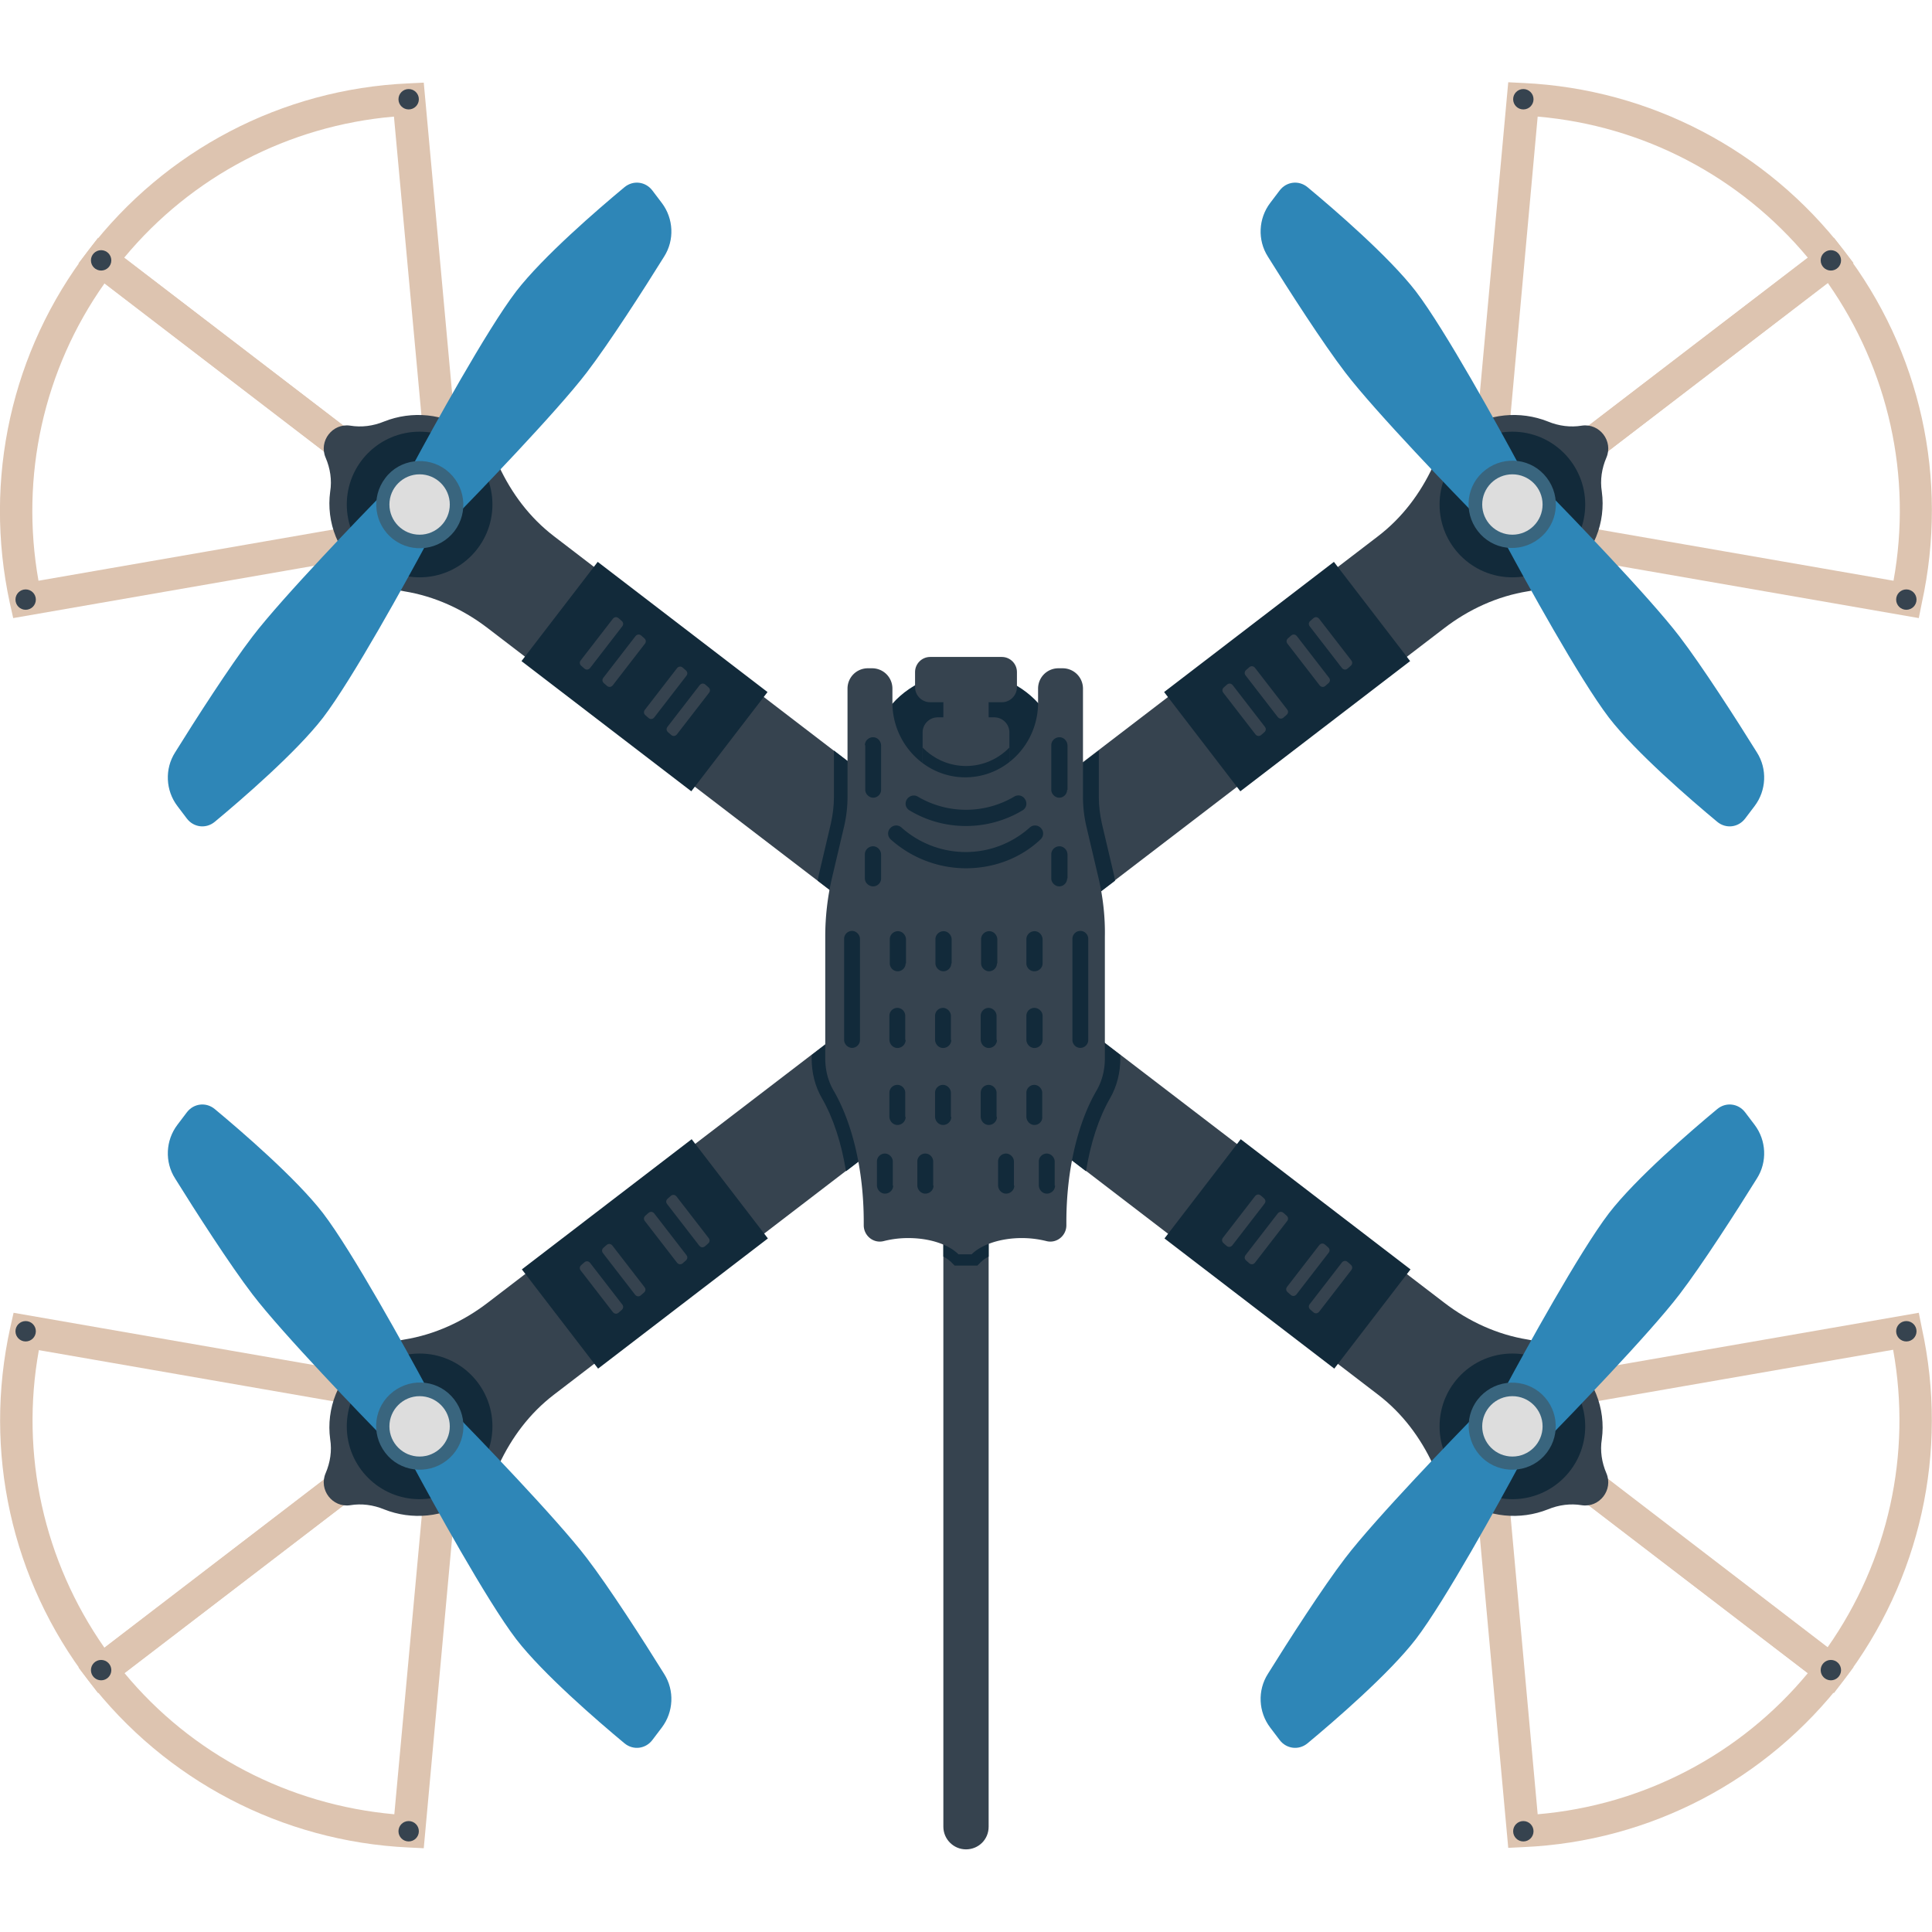 <svg version="1.1" xmlns="http://www.w3.org/2000/svg" x="0" y="0" viewBox="0 0 512 512" xml:space="preserve"><style type="text/css">.st0{fill:#36434f}.st1{fill:#ddc4b0}.st2{fill:#122a3a}.st3{fill:#2e86b7}.st4{fill:#39657e}.st5{fill:#ddd}</style><path class="st0" d="M256 490.1c-3.3 0-6-2.7-6-6v-163h12v163c0 3.4-2.7 6-6 6z"/><path class="st1" d="m121.7 386.9-9.4 102.9-4.1-.2c-33.5-1.6-64.4-17.8-84.8-44.3l-2.6-3.4 90.1-69 10.8 14zm-17.2 93.9 8.4-91.3-3.5-4.6L33 443.4c17.8 21.5 43.5 34.9 71.5 37.4z"/><path class="st1" d="m105.3 365.6 10.8 14.1-90.1 69-2.6-3.4C3 418.7-4.5 384.6 2.7 351.9l.9-4 101.7 17.7zm-1.2 12.5-3.5-4.6-90.3-15.7c-5 27.6 1.3 55.9 17.4 78.9l76.4-58.6z"/><circle class="st0" cx="26.8" cy="442.6" r="2.7"/><circle class="st0" cx="108.3" cy="485.3" r="2.7"/><circle class="st0" cx="6.8" cy="352.8" r="2.7"/><path class="st0" d="M146.8 369.6c-6.4 4.9-11.2 11.3-14.6 18.6-1.7 3.6-4.3 6.8-7.8 9.3-6.7 4.7-15.3 5.4-22.6 2.5-2.9-1.2-6-1.6-9-1.1-4.7.7-8.4-4.1-6.5-8.5 1.2-2.8 1.7-5.9 1.2-9-1.1-8.1 2.1-16.5 9-21.8 3.2-2.5 6.9-4 10.6-4.6 8.1-1.3 15.7-4.8 22.2-9.8l110.1-84.3 18.2 23.8-110.8 84.9z"/><circle class="st2" cx="111.2" cy="378" r="19.3"/><path class="st3" d="M117.6 386.3c-2.4 1.8-5.4 2.5-8.2 2 5.1 9.5 19.6 35.9 27.4 46.1 7.1 9.2 21.6 21.7 28.7 27.6 2.3 1.9 5.6 1.5 7.4-.9l2.5-3.3c3.1-4.1 3.4-9.8.6-14.2-5.4-8.7-14.6-23-20.5-30.7-8-10.5-30-33.2-34.2-37.5 1.1 4-.2 8.3-3.7 10.9zm-12.8-16.7c2.4-1.8 5.4-2.5 8.2-2-5.1-9.5-19.6-35.9-27.4-46.1-7.1-9.2-21.6-21.7-28.7-27.6-2.3-1.9-5.6-1.5-7.4.9l-2.5 3.3c-3.1 4.1-3.4 9.8-.6 14.2 5.4 8.7 14.6 23 20.5 30.7 8 10.5 30 33.2 34.2 37.5-1.1-4 .3-8.3 3.7-10.9z"/><path class="st4" d="M118.3 387.1c5.1-3.9 6-11.1 2.1-16.2s-11.1-6-16.2-2.1-6 11.1-2.1 16.2c3.8 5 11.1 6 16.2 2.1zm-11.5-14.9c3.2-2.4 7.8-1.8 10.2 1.4 2.4 3.2 1.8 7.8-1.4 10.2-3.2 2.4-7.8 1.8-10.2-1.4-2.4-3.2-1.8-7.8 1.4-10.2z"/><circle class="st5" cx="111.2" cy="378" r="8"/><path class="st2" d="m203.5 328.2-20.2-26.3-45 34.5 20.2 26.3 45-34.5zm-38.6 17.5c.4.5.3 1.1-.2 1.5l-.8.7c-.5.4-1.1.3-1.5-.2l-8.5-11c-.4-.5-.3-1.1.2-1.5l.8-.7c.5-.4 1.1-.3 1.5.2l8.5 11zm5.9-4.6c.4.5.3 1.1-.2 1.5l-.8.7c-.5.4-1.1.3-1.5-.2l-8.5-11c-.4-.5-.3-1.1.2-1.5l.8-.7c.5-.4 1.1-.3 1.5.2l8.5 11zm11.1-8.5c.4.5.3 1.1-.2 1.5l-.8.7c-.5.4-1.1.3-1.5-.2l-8.5-11c-.4-.5-.3-1.1.2-1.5l.8-.7c.5-.4 1.1-.3 1.5.2l8.5 11zm5.9-4.5c.4.5.3 1.1-.2 1.5l-.8.7c-.5.4-1.1.3-1.5-.2l-8.5-11c-.4-.5-.3-1.1.2-1.5l.8-.7c.5-.4 1.1-.3 1.5.2l8.5 11z"/><path class="st1" d="m491.2 441.8-2.6 3.4c-20.4 26.6-51.3 42.8-84.8 44.3l-4.1.2-9.4-102.9 10.8-14.1 90.1 69.1zm-83.7 39c28-2.4 53.7-15.8 71.6-37.4l-76.4-58.5-3.5 4.6 8.3 91.3z"/><path class="st1" d="M509.3 351.9c7.2 32.8-.4 66.8-20.7 93.4l-2.6 3.4-90.1-69 10.8-14.1 101.8-17.7.8 4zm-101.4 26.2 76.4 58.5c16.1-22.9 22.4-51.2 17.4-78.9l-90.3 15.7-3.5 4.7z"/><circle class="st0" cx="485.2" cy="442.6" r="2.7"/><circle class="st0" cx="403.7" cy="485.3" r="2.7"/><circle class="st0" cx="505.2" cy="352.8" r="2.7"/><path class="st0" d="M365.2 369.6c6.4 4.9 11.2 11.3 14.6 18.6 1.7 3.6 4.3 6.8 7.8 9.3 6.7 4.7 15.3 5.4 22.6 2.5 2.9-1.2 6-1.6 9-1.1 4.7.7 8.4-4.1 6.5-8.5-1.2-2.8-1.7-5.9-1.2-9 1.1-8.1-2.1-16.5-9-21.8-3.2-2.5-6.9-4-10.6-4.6-8.1-1.3-15.7-4.8-22.2-9.8l-110.1-84.3-18.2 23.8 110.8 84.9z"/><circle class="st2" cx="400.8" cy="378" r="19.3"/><path class="st3" d="M394.4 386.3c2.4 1.8 5.4 2.5 8.2 2-5.1 9.5-19.6 35.9-27.4 46.1-7.1 9.2-21.6 21.7-28.7 27.6-2.3 1.9-5.6 1.5-7.4-.9l-2.5-3.3c-3.1-4.1-3.4-9.8-.6-14.2 5.4-8.7 14.6-23 20.5-30.7 8-10.5 30-33.2 34.2-37.5-1.1 4 .2 8.3 3.7 10.9zm12.8-16.7c-2.4-1.8-5.4-2.5-8.2-2 5.1-9.5 19.6-35.9 27.4-46.1 7.1-9.2 21.6-21.7 28.7-27.6 2.3-1.9 5.6-1.5 7.4.9l2.5 3.3c3.1 4.1 3.4 9.8.6 14.2-5.4 8.7-14.6 23-20.5 30.7-8 10.5-30 33.2-34.2 37.5 1.1-4-.3-8.3-3.7-10.9z"/><path class="st4" d="M409.9 385c3.9-5.1 2.9-12.3-2.1-16.2-5.1-3.9-12.3-2.9-16.2 2.1s-2.9 12.3 2.1 16.2c5.1 3.9 12.4 2.9 16.2-2.1zm-3.3-2.6c-2.4 3.2-7 3.8-10.2 1.4-3.2-2.4-3.8-7-1.4-10.2 2.4-3.2 7-3.8 10.2-1.4s3.8 7 1.4 10.2z"/><circle class="st5" cx="400.8" cy="378" r="8"/><path class="st2" d="m353.6 362.7 20.2-26.3-45-34.5-20.2 26.3 45 34.5zm2-28.1c.4-.5 1-.6 1.5-.2l.8.7c.5.4.6 1 .2 1.5l-8.5 11c-.4.5-1 .6-1.5.2l-.8-.7c-.5-.4-.6-1-.2-1.5l8.5-11zm-6-4.6c.4-.5 1-.6 1.5-.2l.8.7c.5.4.6 1 .2 1.5l-8.5 11c-.4.5-1 .6-1.5.2l-.8-.7c-.5-.4-.6-1-.2-1.5l8.5-11zm-11-8.4c.4-.5 1-.6 1.5-.2l.8.7c.5.4.6 1 .2 1.5l-8.5 11c-.4.5-1 .6-1.5.2l-.8-.7c-.5-.4-.6-1-.2-1.5l8.5-11zm-6-4.6c.4-.5 1-.6 1.5-.2l.8.7c.5.4.6 1 .2 1.5l-8.5 11c-.4.5-1 .6-1.5.2l-.8-.7c-.5-.4-.6-1-.2-1.5l8.5-11z"/><path class="st1" d="m110.9 138.8-90.1-69 2.6-3.4c20.4-26.6 51.3-42.8 84.8-44.3l4.1-.2 9.4 102.9-10.8 14zm-78-70.5 76.4 58.5 3.5-4.6-8.4-91.3c-27.9 2.4-53.6 15.8-71.5 37.4z"/><path class="st1" d="m3.5 163.8-.9-4C-4.5 127 3 93 23.4 66.4L26 63l90.1 69-10.8 14.1L3.5 163.8zm24.2-88.7C11.5 98 5.3 126.3 10.2 153.9l90.3-15.7 3.5-4.6-76.3-58.5z"/><circle class="st0" cx="26.8" cy="69" r="2.7"/><circle class="st0" cx="108.3" cy="26.3" r="2.7"/><circle class="st0" cx="6.8" cy="158.9" r="2.7"/><path class="st0" d="M146.8 142.1c-6.4-4.9-11.2-11.3-14.6-18.6-1.7-3.6-4.3-6.8-7.8-9.3-6.7-4.7-15.3-5.4-22.6-2.5-2.9 1.2-6 1.6-9 1.1-4.7-.7-8.4 4.1-6.5 8.5 1.2 2.8 1.7 5.9 1.2 9-1.1 8.1 2.1 16.5 9 21.8 3.2 2.5 6.9 4 10.6 4.6 8.1 1.3 15.7 4.8 22.2 9.8l110.1 84.3 18.2-23.8-110.8-84.9z"/><circle class="st2" cx="111.2" cy="133.7" r="19.3"/><path class="st3" d="M117.6 125.3c-2.4-1.8-5.4-2.5-8.2-2 5.1-9.5 19.6-35.9 27.4-46.1 7.1-9.2 21.6-21.7 28.7-27.6 2.3-1.9 5.6-1.5 7.4.9l2.5 3.3c3.1 4.1 3.4 9.8.6 14.2-5.4 8.7-14.6 23-20.5 30.7-8 10.5-30 33.2-34.2 37.5 1.1-3.9-.2-8.3-3.7-10.9zm-12.8 16.8c2.4 1.8 5.4 2.5 8.2 2-5.1 9.5-19.6 35.9-27.4 46.1-7.1 9.2-21.6 21.7-28.7 27.6-2.3 1.9-5.6 1.5-7.4-.9l-2.5-3.3c-3.1-4.1-3.4-9.8-.6-14.2 5.4-8.7 14.6-23 20.5-30.7 8-10.5 30-33.2 34.2-37.5-1.1 3.9.3 8.2 3.7 10.9z"/><path class="st4" d="M102.1 126.7c-3.9 5.1-2.9 12.3 2.1 16.2 5.1 3.9 12.3 2.9 16.2-2.1 3.9-5.1 2.9-12.3-2.1-16.2s-12.4-3-16.2 2.1zm3.3 2.5c2.4-3.2 7-3.8 10.2-1.4 3.2 2.4 3.8 7 1.4 10.2-2.4 3.2-7 3.8-10.2 1.4-3.2-2.4-3.8-7-1.4-10.2z"/><circle class="st5" cx="111.2" cy="133.7" r="8"/><path class="st2" d="m158.4 148.9-20.2 26.3 45 34.5 20.2-26.3-45-34.5zm-2 28.1c-.4.5-1 .6-1.5.2l-.8-.7c-.5-.4-.6-1-.2-1.5l8.5-11c.4-.5 1-.6 1.5-.2l.8.7c.5.4.6 1 .2 1.5l-8.5 11zm6 4.6c-.4.5-1 .6-1.5.2l-.8-.7c-.5-.4-.6-1-.2-1.5l8.5-11c.4-.5 1-.6 1.5-.2l.8.7c.5.4.6 1 .2 1.5l-8.5 11zm11 8.5c-.4.5-1 .6-1.5.2l-.8-.7c-.5-.4-.6-1-.2-1.5l8.5-11c.4-.5 1-.6 1.5-.2l.8.7c.5.4.6 1 .2 1.5l-8.5 11zm6 4.5c-.4.5-1 .6-1.5.2l-.8-.7c-.5-.4-.6-1-.2-1.5l8.5-11c.4-.5 1-.6 1.5-.2l.8.7c.5.4.6 1 .2 1.5l-8.5 11z"/><path class="st1" d="m401.1 138.8-10.8-14.1 9.4-102.9 4.1.2c33.5 1.6 64.4 17.8 84.8 44.3l2.6 3.4-90.1 69.1zm-1.9-16.6 3.5 4.6 76.4-58.5c-17.9-21.5-43.6-35-71.6-37.4l-8.3 91.3z"/><path class="st1" d="m508.5 163.8-101.8-17.7-10.8-14.1L486 63l2.6 3.4C509 93 516.5 127 509.3 159.8l-.8 4zm-97-25.6 90.3 15.7c5-27.6-1.3-55.9-17.4-78.9L408 133.5l3.5 4.7z"/><circle class="st0" cx="485.2" cy="69" r="2.7"/><circle class="st0" cx="403.7" cy="26.3" r="2.7"/><circle class="st0" cx="505.2" cy="158.9" r="2.7"/><path class="st0" d="M365.2 142.1c6.4-4.9 11.2-11.3 14.6-18.6 1.7-3.6 4.3-6.8 7.8-9.3 6.7-4.7 15.3-5.4 22.6-2.5 2.9 1.2 6 1.6 9 1.1 4.7-.7 8.4 4.1 6.5 8.5-1.2 2.8-1.7 5.9-1.2 9 1.1 8.1-2.1 16.5-9 21.8-3.2 2.5-6.9 4-10.6 4.6-8.1 1.3-15.7 4.8-22.2 9.8l-110.1 84.3-18.3-23.8 110.9-84.9z"/><circle class="st2" cx="400.8" cy="133.7" r="19.3"/><path class="st3" d="M394.4 125.3c2.4-1.8 5.4-2.5 8.2-2-5.1-9.5-19.6-35.9-27.4-46.1-7.1-9.2-21.6-21.7-28.7-27.6-2.3-1.9-5.6-1.5-7.4.9l-2.5 3.3c-3.1 4.1-3.4 9.8-.6 14.2 5.4 8.7 14.6 23 20.5 30.7 8 10.5 30 33.2 34.2 37.5-1.1-3.9.2-8.3 3.7-10.9zm12.8 16.8c-2.4 1.8-5.4 2.5-8.2 2 5.1 9.5 19.6 35.9 27.4 46.1 7.1 9.2 21.6 21.7 28.7 27.6 2.3 1.9 5.6 1.5 7.4-.9l2.5-3.3c3.1-4.1 3.4-9.8.6-14.2-5.4-8.7-14.6-23-20.5-30.7-8-10.5-30-33.2-34.2-37.5 1.1 3.9-.3 8.2-3.7 10.9z"/><path class="st4" d="M393.7 124.5c-5.1 3.9-6 11.1-2.1 16.2s11.1 6 16.2 2.1 6-11.1 2.1-16.2-11.1-6-16.2-2.1zm11.5 15c-3.2 2.4-7.8 1.8-10.2-1.4-2.4-3.2-1.8-7.8 1.4-10.2 3.2-2.4 7.8-1.8 10.2 1.4 2.4 3.1 1.8 7.7-1.4 10.2z"/><circle class="st5" cx="400.8" cy="133.7" r="8"/><path class="st2" d="m308.5 183.4 20.2 26.3 45-34.5-20.2-26.3-45 34.5zm38.6-17.4c-.4-.5-.3-1.1.2-1.5l.8-.7c.5-.4 1.1-.3 1.5.2l8.5 11c.4.5.3 1.1-.2 1.5l-.8.7c-.5.4-1.1.3-1.5-.2l-8.5-11zm-5.9 4.6c-.4-.5-.3-1.1.2-1.5l.8-.7c.5-.4 1.1-.3 1.5.2l8.5 11c.4.5.3 1.1-.2 1.5l-.8.7c-.5.4-1.1.3-1.5-.2l-8.5-11zm-11.1 8.4c-.4-.5-.3-1.1.2-1.5l.8-.7c.5-.4 1.1-.3 1.5.2l8.5 11c.4.5.3 1.1-.2 1.5l-.8.7c-.5.4-1.1.3-1.5-.2l-8.5-11zm-5.9 4.6c-.4-.5-.3-1.1.2-1.5l.8-.7c.5-.4 1.1-.3 1.5.2l8.5 11c.4.5.3 1.1-.2 1.5l-.8.7c-.5.4-1.1.3-1.5-.2l-8.5-11zm-27.3 96.9v-.9l-24.4-18.7-16.5 21.5-16.5-21.5-24.4 18.7v.9c0 3.8.9 7.4 2.7 10.5 3 5.2 5.2 11.9 6.4 19.4L256 286l31.8 24.4c1.2-7.5 3.4-14.2 6.4-19.4 1.8-3.1 2.7-6.8 2.7-10.5zM256 225.7l-35-26.8v12.4c0 2.3-.3 4.6-.8 6.9l-3.2 13.6c-.1.5-.2 1.1-.3 1.6l22.9 17.5 16.5-21.5 16.5 21.5 22.9-17.5c-.1-.5-.2-1.1-.3-1.6l-3.2-13.6c-.5-2.3-.8-4.6-.8-6.9v-12.4L256 225.7z"/><path class="st2" d="m289.2 233.1-3.2-13.6c-.6-2.7-1-5.5-1-8.3v-28.7c0-1.8-1.5-3.4-3.4-3.4h-1.1c-1.8 0-3.4 1.5-3.4 3.4v3.7c0 .8-.1 1.7-.1 2.5-4.3-6.3-12.1-10.6-21.1-10.6s-16.9 4.3-21.1 10.6c-.1-.8-.1-1.7-.1-2.5v-3.7c0-1.8-1.5-3.4-3.4-3.4h-1.1c-1.8 0-3.4 1.5-3.4 3.4v28.7c0 2.8-.3 5.6-1 8.3l-3.2 13.6c-1.2 5-1.8 10.1-1.8 15.2v32.3c0 2.7.7 5.3 1.9 7.5 5.2 9.1 8.2 22.1 8.2 35.8v.9c0 .6.2 1.2.7 1.6.4.4 1 .7 1.6.7.2 0 .4 0 .6-.1 2.2-.6 4.5-.9 7-.9 5.7 0 10.9 1.6 14 4.3h1.9c3.1-2.7 8.4-4.3 14-4.3 2.4 0 4.8.3 7 .9.2 0 .4.1.6.1.6 0 1.2-.2 1.6-.7.4-.4.7-1 .7-1.6v-.9c0-13.7 3-26.8 8.2-35.8 1.3-2.2 1.9-4.8 1.9-7.5v-32.3c.2-5.2-.4-10.3-1.5-15.2z"/><path class="st0" d="M265.5 174.1h-19c-2.2 0-4 1.8-4 4v4c0 2.2 1.8 4 4 4h3.5v4h-1.5c-2.2 0-4 1.8-4 4v14h23v-14c0-2.2-1.8-4-4-4H262v-4h3.5c2.2 0 4-1.8 4-4v-4c0-2.2-1.8-4-4-4z"/><path class="st2" d="M249.8 208.1h12.4c1.9-.6 3.7-1.4 5.3-2.4v-7.6c-2.9 3-7 4.9-11.5 4.9s-8.6-1.9-11.5-4.9v7.6c1.6 1.1 3.4 1.9 5.3 2.4zM262 326.5c-2.1.7-4 1.7-5.4 2.9h-1.2c-1.5-1.2-3.3-2.1-5.4-2.9v6.5c.9.5 1.6 1 2.1 1.5l.9.9h6l.9-.9c.5-.5 1.2-1 2.1-1.5v-6.5z"/><path class="st0" d="m291.1 232.6-3.2-13.6c-.6-2.6-.9-5.2-.9-7.8v-28.7c0-3-2.4-5.4-5.4-5.4h-1.1c-3 0-5.4 2.4-5.4 5.4v3.7c0 10.9-8.6 19.8-19.3 19.8-10.6 0-19.3-8.9-19.3-19.8v-3.7c0-3-2.4-5.4-5.4-5.4H230c-3 0-5.4 2.4-5.4 5.4v28.7c0 2.6-.3 5.2-.9 7.8l-3.2 13.6c-1.2 5.1-1.8 10.4-1.8 15.6v32.3c0 3 .7 5.9 2.2 8.5 4.9 8.4 8 20.9 8 34.8v.9c0 2.8 2.6 4.9 5.3 4.2 2-.5 4.1-.8 6.5-.8 5.7 0 10.7 1.7 13.3 4.3h3.5c2.5-2.5 7.5-4.3 13.3-4.3 2.3 0 4.5.3 6.5.8 2.7.7 5.3-1.4 5.3-4.2v-.9c0-13.9 3.1-26.4 8-34.8 1.5-2.6 2.2-5.5 2.2-8.5v-32.3c.1-5.2-.5-10.5-1.7-15.6zm-63.2 43c0 1.2-1 2.1-2.1 2.1s-2.1-1-2.1-2.1v-26.8c0-1.2 1-2.1 2.1-2.1s2.1 1 2.1 2.1v26.8zm12.4-63.7c.6-1 1.9-1.4 2.9-.8 3.9 2.3 8.3 3.5 12.8 3.5s8.9-1.2 12.8-3.5c1-.6 2.3-.3 2.9.8.6 1 .3 2.3-.8 2.9-4.5 2.7-9.7 4.1-14.9 4.1-5.3 0-10.4-1.4-14.9-4.1-1.1-.6-1.4-1.9-.8-2.9zm-11.1-14.4c0-1.3 1.2-2.3 2.5-2.1 1.1.2 1.8 1.2 1.8 2.2v11.7c0 1.2-1 2.1-2.1 2.1s-2.1-1-2.1-2.1v-11.8zm0 35.3v-6.4c0-1.3 1.2-2.3 2.5-2.1 1.1.2 1.8 1.2 1.8 2.2v6.3c0 1.2-1 2.1-2.1 2.1s-2.2-.9-2.2-2.1zm7.5 81.4c0 1.3-1.2 2.3-2.5 2.1-1.1-.2-1.8-1.2-1.8-2.2v-6.3c0-1.2 1-2.1 2.1-2.1s2.1 1 2.1 2.1v6.4zM240 296c0 1.3-1.2 2.3-2.5 2.1-1.1-.2-1.8-1.2-1.8-2.2v-6.3c0-1.2 1-2.1 2.1-2.1 1.2 0 2.1 1 2.1 2.1v6.4zm0-20.4c0 1.3-1.2 2.3-2.5 2.1-1.1-.2-1.8-1.2-1.8-2.2v-6.3c0-1.2 1-2.1 2.1-2.1 1.2 0 2.1 1 2.1 2.1v6.4zm0-20.3c0 1.2-1 2.1-2.1 2.1-1.2 0-2.1-1-2.1-2.1v-6.4c0-1.3 1.2-2.3 2.5-2.1 1.1.2 1.8 1.2 1.8 2.2v6.3zm7.4 58.9c0 1.3-1.2 2.3-2.5 2.1-1.1-.2-1.8-1.2-1.8-2.2v-6.3c0-1.2 1-2.1 2.1-2.1 1.2 0 2.1 1 2.1 2.1v6.4zm4.7-18.2c0 1.3-1.2 2.3-2.5 2.1-1.1-.2-1.8-1.2-1.8-2.2v-6.3c0-1.2 1-2.1 2.1-2.1s2.1 1 2.1 2.1v6.4zm0-20.4c0 1.3-1.2 2.3-2.5 2.1-1.1-.2-1.8-1.2-1.8-2.2v-6.3c0-1.2 1-2.1 2.1-2.1s2.1 1 2.1 2.1v6.4zm0-20.3c0 1.2-1 2.1-2.1 2.1s-2.1-1-2.1-2.1v-6.4c0-1.3 1.2-2.3 2.5-2.1 1.1.2 1.8 1.2 1.8 2.2v6.3zm12.1 40.7c0 1.3-1.2 2.3-2.5 2.1-1.1-.2-1.8-1.2-1.8-2.2v-6.3c0-1.2 1-2.1 2.1-2.1s2.1 1 2.1 2.1v6.4zm0-20.4c0 1.3-1.2 2.3-2.5 2.1-1.1-.2-1.8-1.2-1.8-2.2v-6.3c0-1.2 1-2.1 2.1-2.1s2.1 1 2.1 2.1v6.4zm0-20.3c0 1.2-1 2.1-2.1 2.1s-2.1-1-2.1-2.1v-6.4c0-1.3 1.2-2.3 2.5-2.1 1.1.2 1.8 1.2 1.8 2.2v6.3zm4.6 58.9c0 1.3-1.2 2.3-2.5 2.1-1.1-.2-1.8-1.2-1.8-2.2v-6.3c0-1.2 1-2.1 2.1-2.1s2.1 1 2.1 2.1v6.4zM256 230.1c-7.3 0-14.4-2.7-19.9-7.6-.9-.8-1-2.1-.2-3 .8-.9 2.1-1 3-.2a25.6 25.6 0 0 0 17 6.5c6.3 0 12.3-2.3 17-6.5.9-.8 2.2-.7 3 .2.8.9.7 2.2-.2 3-5.3 5-12.4 7.6-19.7 7.6zm18.1 27.3c-1.2 0-2.1-1-2.1-2.1v-6.4c0-1.3 1.2-2.3 2.5-2.1 1.1.2 1.8 1.2 1.8 2.2v6.3c0 1.2-1 2.1-2.2 2.1zm2.2 11.8v6.4c0 1.3-1.2 2.3-2.5 2.1-1.1-.2-1.8-1.2-1.8-2.2v-6.3c0-1.2 1-2.1 2.1-2.1s2.2.9 2.2 2.1zm-2.5 28.9c-1.1-.2-1.8-1.2-1.8-2.2v-6.3c0-1.2 1-2.1 2.1-2.1s2.1 1 2.1 2.1v6.4c.1 1.3-1.1 2.3-2.4 2.1zm5.8 16.1c0 1.3-1.2 2.3-2.5 2.1-1.1-.2-1.8-1.2-1.8-2.2v-6.3c0-1.2 1-2.1 2.1-2.1s2.1 1 2.1 2.1v6.4zm3.2-81.4c0 1.2-1 2.1-2.1 2.1s-2.1-1-2.1-2.1v-6.4c0-1.3 1.2-2.3 2.5-2.1 1.1.2 1.8 1.2 1.8 2.2v6.3zm0-23.5c0 1.2-1 2.1-2.1 2.1s-2.1-1-2.1-2.1v-11.8c0-1.3 1.2-2.3 2.5-2.1 1.1.2 1.8 1.2 1.8 2.2v11.7zm5.6 66.3c0 1.2-1 2.1-2.1 2.1-1.2 0-2.1-1-2.1-2.1v-26.8c0-1.2 1-2.1 2.1-2.1 1.2 0 2.1 1 2.1 2.1v26.8z"/></svg>
